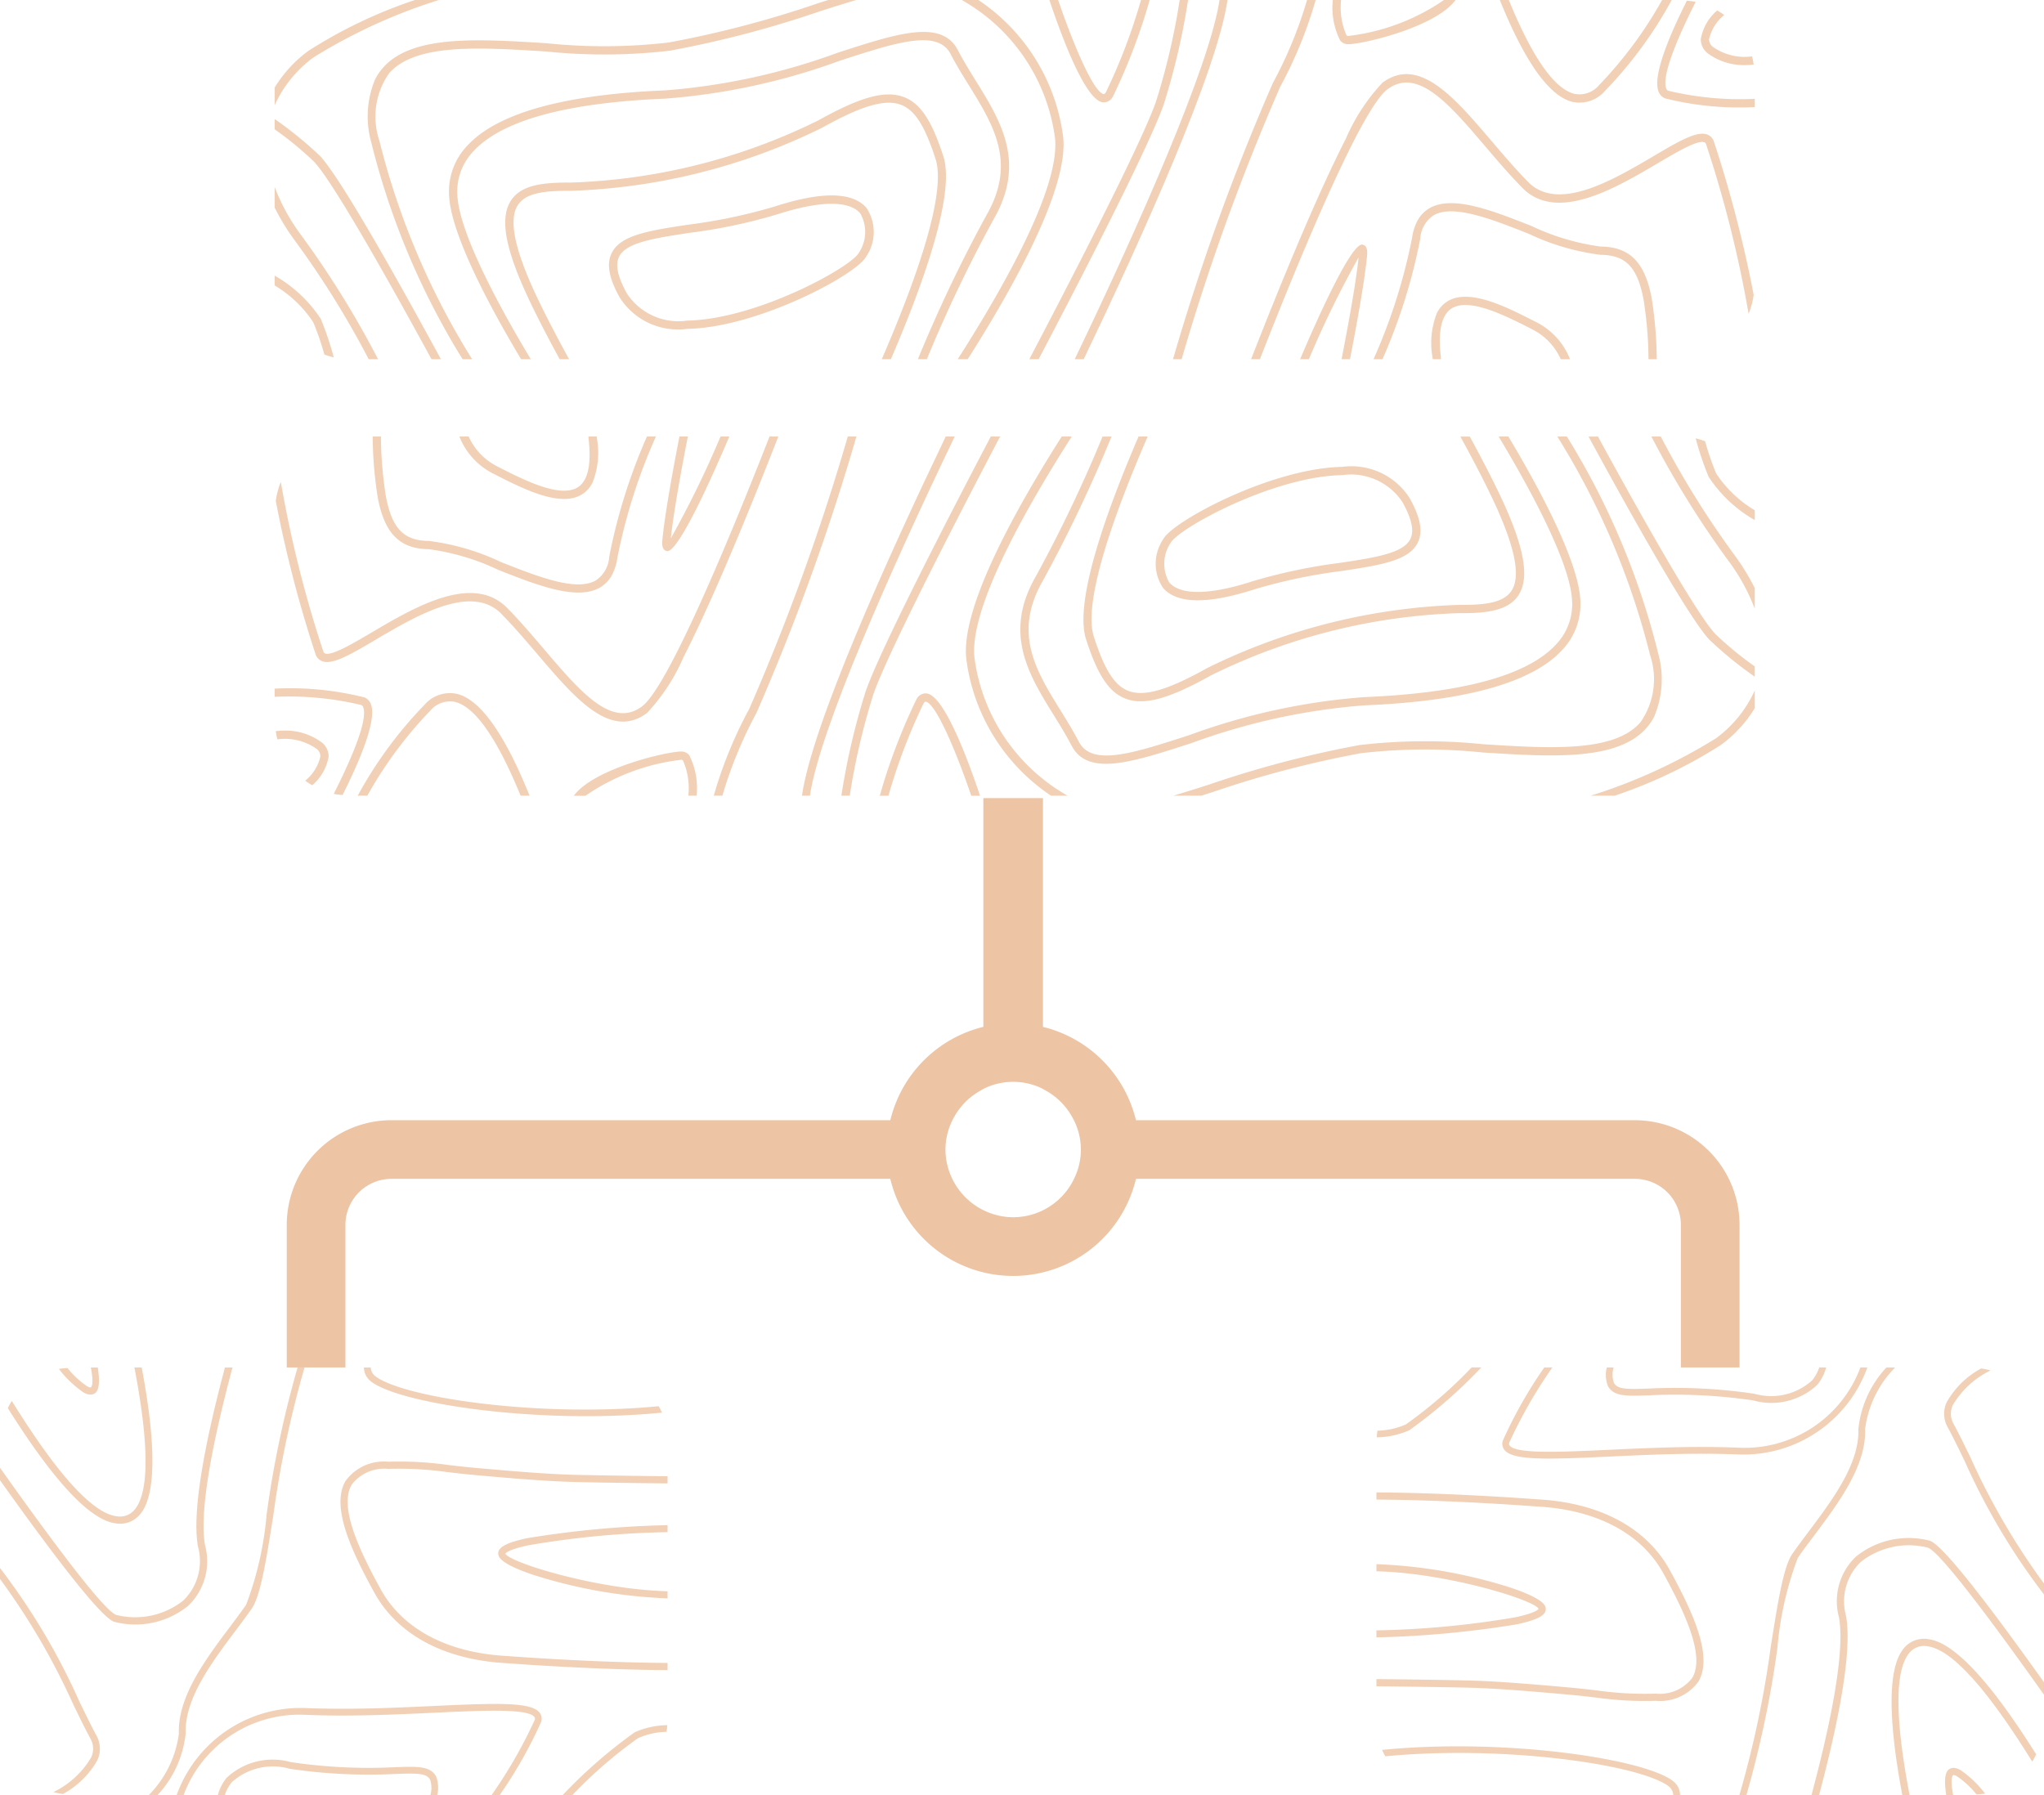 <svg xmlns="http://www.w3.org/2000/svg" viewBox="0 0 98.765 86.757"><title>server</title><g id="e2d275e2-5fa9-4d92-a01f-2f0fa2dce187" data-name="Layer 2"><g id="8183169c-e58d-4128-bef3-8f0bcb6461fb" data-name="Layer 1"><path d="M78.997,54.142H54.889a6.119,6.119,0,0,0-4.494-4.511V38.574H47.515V49.63a6.119,6.119,0,0,0-4.495,4.511H18.913a5.063,5.063,0,0,0-5.057,5.057v6.894h2.835v-6.894a2.224,2.224,0,0,1,2.222-2.222H43.02a6.099,6.099,0,0,0,11.869,0H78.997a2.224,2.224,0,0,1,2.222,2.222v6.894h2.835v-6.894A5.063,5.063,0,0,0,78.997,54.142ZM48.955,58.832a3.295,3.295,0,0,1-3.272-3.272,3.233,3.233,0,0,1,.422-1.576,3.273,3.273,0,0,1,1.255-1.264c.088-.05.173-.103.266-.145a3.209,3.209,0,0,1,2.658 0c.093.042.178.095.266.145a3.272,3.272,0,0,1,1.255,1.263,3.171,3.171,0,0,1,.124,2.924A3.271,3.271,0,0,1,48.955,58.832Z" style="fill:#edc4a4"/><g style="opacity:0.8"><path d="M75.98,4.923a1.623,1.623,0,0,0,1.572-.53A20.116,20.116,0,0,0,80.776,0h-.464a19.783,19.783,0,0,1-3.04,4.108,1.236,1.236,0,0,1-1.197.427C74.913,4.25,73.795,2.176,72.903,0h-.433C73.417,2.337,74.63,4.591,75.98,4.923Z" style="fill:#edc4a4"/><path d="M82.495,6.503c-.503-.191-1.381.327-2.597,1.044-1.947,1.148-4.613,2.721-6.059,1.248-.617-.629-1.205-1.319-1.773-1.985-1.802-2.113-3.503-4.11-5.259-2.819a9.306,9.306,0,0,0-1.776,2.714C63.608,9.485,61.84,13.806,60.452,17.362h.425c2.268-5.801,4.993-12.187,6.167-13.049,1.456-1.071,2.968.702,4.719,2.756.573.672,1.165,1.367,1.792,2.006,1.663,1.696,4.485.031,6.546-1.184.949-.559,1.93-1.137,2.253-1.015.029.011.062.033.087.107a56.758,56.758,0,0,1,2.05,8.182,3.615,3.615,0,0,0,.245-.916,59.471,59.471,0,0,0-1.916-7.389A.537.537,0,0,0,82.495,6.503Z" style="fill:#edc4a4"/><path d="M77.34,11.916a11.231,11.231,0,0,1-3.33-.989c-1.876-.742-3.815-1.509-4.934-.867a1.546,1.546,0,0,0-.609.654,2.491,2.491,0,0,0-.233.764A27.264,27.264,0,0,1,66.368,17.362H66.8a27.237,27.237,0,0,0,1.826-5.825,1.457,1.457,0,0,1,.647-1.132c.952-.546,2.801.185,4.589.892a11.443,11.443,0,0,0,3.474,1.018c1.219.011,1.782.595,2.078,2.153a19.123,19.123,0,0,1,.241,2.894h.398a19.552,19.552,0,0,0-.248-2.968C79.478,12.67,78.74,11.929,77.34,11.916Z" style="fill:#edc4a4"/><path d="M74.248,15.578c-1.48-.757-3.321-1.7-4.366-.976a1.399,1.399,0,0,0-.449.524,3.924,3.924,0,0,0-.208,2.18c.002.019.002.036.004.055h.399c-.004-.034-.003-.066-.007-.1-.141-1.224.024-2.009.488-2.331.848-.589,2.645.331,3.957,1.003a2.965,2.965,0,0,1,1.349,1.428h.448A3.397,3.397,0,0,0,74.248,15.578Z" style="fill:#edc4a4"/><path d="M63.572,0h-.416A20.632,20.632,0,0,1,61.505,4.011a110.066,110.066,0,0,0-4.826,13.35h.417A108.689,108.689,0,0,1,61.86,4.193,20.816,20.816,0,0,0,63.572,0Z" style="fill:#edc4a4"/><path d="M58.926,0c-.459,3.133-3.849,10.807-6.997,17.362h.435C55.171,11.509,58.823,3.42,59.312,0Z" style="fill:#edc4a4"/><path d="M51.369,6.602A9.39,9.39,0,0,0,47.274,0h-.8a9.019,9.019,0,0,1,4.5,6.648c.272,2.344-2.38,7.086-4.698,10.714h.483C49.073,13.717,51.651,9.03,51.369,6.602Z" style="fill:#edc4a4"/><path d="M18.797,3.547c1.267-1.456,4.337-1.263,7.587-1.059A27.396,27.396,0,0,0,32.369,2.449,50.735,50.735,0,0,0,39.624.544C40.251.342,40.822.163,41.369,0H40.02c-.175.056-.336.106-.518.165a50.47,50.47,0,0,1-7.2,1.891,27.085,27.085,0,0,1-5.892.034c-3.351-.211-6.517-.41-7.913,1.195a2.676,2.676,0,0,0-.366.541,4.626,4.626,0,0,0-.192,3.052,36.504,36.504,0,0,0,4.413,10.483h.461A36.649,36.649,0,0,1,18.33,6.798,3.648,3.648,0,0,1,18.797,3.547Z" style="fill:#edc4a4"/><path d="M45.583,7.558c-.556-1.722-1.103-2.55-1.889-2.859-.897-.352-2.099-.028-4.151,1.119A29.101,29.101,0,0,1,27.554,8.825c-1.382-.013-2.4.133-2.875.884-.024.038-.047.078-.068.118-.468.915-.114,2.481,1.134,5.037.423.866.862,1.699,1.299,2.497h.455c-.469-.849-.941-1.742-1.395-2.672-1.202-2.462-1.562-4.028-1.087-4.767.376-.596,1.285-.71,2.534-.698A29.599,29.599,0,0,0,39.739,6.166c1.909-1.067,3.048-1.394,3.81-1.095.662.259,1.141,1.016,1.656,2.61.561,1.737-1.078,6.172-2.599,9.681h.44C44.57,13.822,46.175,9.391,45.583,7.558Z" style="fill:#edc4a4"/><path d="M37.443,9.977a25.899,25.899,0,0,1-4.172.88c-1.893.286-3.264.493-3.706,1.357l-.01.02c-.258.527-.132,1.212.396,2.156a3.343,3.343,0,0,0,3.266,1.504c3.398-.062,8.195-2.631,8.64-3.499a2.11,2.11,0,0,0,.013-2.342C41.203,9.269,39.714,9.244,37.443,9.977Zm4.059,2.236c-.352.687-4.93,3.22-8.293,3.282a2.978,2.978,0,0,1-2.911-1.3c-.452-.808-.578-1.392-.385-1.786l.006-.012c.35-.682,1.702-.886,3.411-1.145a26.157,26.157,0,0,0,4.235-.895c2.043-.66,3.464-.676,4.001-.046A1.809,1.809,0,0,1,41.502,12.213Z" style="fill:#edc4a4"/><path d="M13.272,9.039v.994a10.808,10.808,0,0,0,.986,1.608A44.107,44.107,0,0,1,17.815,17.362h.453A45.744,45.744,0,0,0,14.58,11.404,9.613,9.613,0,0,1,13.272,9.039Z" style="fill:#edc4a4"/><path d="M15.146,2.775A26.451,26.451,0,0,1,21.207,0h-1.159a23.166,23.166,0,0,0-5.139,2.453,6.206,6.206,0,0,0-1.637,1.779V5.088A5.861,5.861,0,0,1,15.146,2.775Z" style="fill:#edc4a4"/><path d="M53.284,4.944a.539.539,0,0,0,.056.003.506.506,0,0,0,.435-.279A28.625,28.625,0,0,0,55.551,0h-.419a27.785,27.785,0,0,1-1.696,4.459c-.026.043-.068.094-.1.089C52.877,4.49,51.938,2.373,51.129,0h-.423C51.355,1.937,52.46,4.838,53.284,4.944Z" style="fill:#edc4a4"/><path d="M65.135,2.137c.726,0,4.235-.827,5.197-2.135L70.333,0h-.562a10.232,10.232,0,0,1-4.637,1.739c-.013,0-.04,0-.079-.045A3.342,3.342,0,0,1,64.8,0h-.399a3.524,3.524,0,0,0,.357,1.959A.495.495,0,0,0,65.135,2.137Z" style="fill:#edc4a4"/><path d="M65.834,11.823,65.813,11.821c-.562,0-2.198,3.667-2.992,5.541h.424a48.4,48.4,0,0,1,2.402-4.922c-.138,1.315-.54,3.48-.823,4.922h.406c.29-1.483.695-3.675.823-4.971C66.068,12.235,66.104,11.871,65.834,11.823Z" style="fill:#edc4a4"/><path d="M80.604,4.385a.189.189,0,0,1-.101-.131c-.214-.658.637-2.596,1.432-4.165a3.656,3.656,0,0,0-.427-.053c-.769,1.528-1.645,3.541-1.384,4.342a.584.584,0,0,0,.318.372,14.711,14.711,0,0,0,4.254.43l.093-0V4.778A15.031,15.031,0,0,1,80.604,4.385Z" style="fill:#edc4a4"/><path d="M82.566,2.612a2.929,2.929,0,0,0,1.744.535,3.772,3.772,0,0,0,.426-.026,3.599,3.599,0,0,0-.077-.397,2.656,2.656,0,0,1-1.858-.434.455.455,0,0,1-.22-.394A2.096,2.096,0,0,1,83.314.726a3.617,3.617,0,0,0-.339-.22,2.334,2.334,0,0,0-.793,1.383A.857.857,0,0,0,82.566,2.612Z" style="fill:#edc4a4"/><path d="M13.272,13.323v.405c0,.025.007.048.007.073a5.763,5.763,0,0,1,1.859,1.777,13.051,13.051,0,0,1,.533,1.554,3.571,3.571,0,0,0,.456.142,14.862,14.862,0,0,0-.626-1.86A6.531,6.531,0,0,0,13.272,13.323Z" style="fill:#edc4a4"/><path d="M47.149,3.903c-.296-.479-.603-.973-.86-1.47-.784-1.517-2.895-.831-5.818.118a31.008,31.008,0,0,1-8.33,1.817c-4.909.2-8.13,1.104-9.574,2.686a3.208,3.208,0,0,0-.867,2.402c.099,1.957,2.112,5.623,3.479,7.906h.469c-1.347-2.237-3.453-6.016-3.549-7.927a2.822,2.822,0,0,1,.764-2.112c1.369-1.5,4.496-2.361,9.295-2.557a31.327,31.327,0,0,0,8.437-1.837c2.735-.887,4.712-1.529,5.34-.314.264.511.574,1.012.875,1.497,1.192,1.925,2.319,3.744.858,6.284a69.138,69.138,0,0,0-3.315,6.965h.432a67.849,67.849,0,0,1,3.229-6.766C49.593,7.849,48.351,5.843,47.149,3.903Z" style="fill:#edc4a4"/><path d="M57.407,0H57.002a33.003,33.003,0,0,1-1.142,4.901c-.724,2.1-4.444,9.261-6.125,12.461h.451c1.73-3.294,5.321-10.218,6.05-12.33A33.742,33.742,0,0,0,57.407,0Z" style="fill:#edc4a4"/><path d="M13.272,5.754v.496a16.326,16.326,0,0,1,1.903,1.565c1.008,1.069,4.137,6.721,5.674,9.546h.455c-1.499-2.764-4.761-8.678-5.839-9.82A18.322,18.322,0,0,0,13.272,5.754Z" style="fill:#edc4a4"/></g><g style="opacity:0.8"><path d="M22.081,33.536a1.623,1.623,0,0,0-1.572.53,20.116,20.116,0,0,0-3.225,4.393h.464a19.783,19.783,0,0,1,3.04-4.108,1.236,1.236,0,0,1,1.197-.427c1.162.286,2.28,2.359,3.172,4.535h.433C24.645,36.122,23.431,33.868,22.081,33.536Z" style="fill:#edc4a4"/><path d="M15.566,31.956c.503.191,1.381-.327,2.597-1.044,1.947-1.148,4.613-2.721,6.059-1.248.617.629,1.205,1.319,1.773,1.985,1.802,2.113,3.503,4.11,5.259,2.819a9.307,9.307,0,0,0,1.776-2.714c1.423-2.78,3.191-7.101,4.579-10.657h-.425c-2.268,5.801-4.993,12.187-6.167,13.049-1.456,1.071-2.968-.702-4.719-2.756-.573-.672-1.165-1.367-1.792-2.006-1.663-1.696-4.485-.031-6.546,1.184-.949.559-1.93,1.137-2.253,1.015-.029-.011-.062-.033-.087-.107a56.758,56.758,0,0,1-2.05-8.182,3.615,3.615,0,0,0-.245.916,59.471,59.471,0,0,0,1.916,7.389A.537.537,0,0,0,15.566,31.956Z" style="fill:#edc4a4"/><path d="M20.721,26.543a11.231,11.231,0,0,1,3.33.989c1.876.742,3.815,1.509,4.934.867a1.546,1.546,0,0,0,.609-.654,2.49,2.49,0,0,0,.233-.764A27.265,27.265,0,0,1,31.693,21.097h-.432a27.237,27.237,0,0,0-1.826,5.825,1.457,1.457,0,0,1-.647,1.132c-.952.546-2.801-.185-4.589-.892a11.443,11.443,0,0,0-3.474-1.018c-1.219-.011-1.782-.595-2.078-2.153a19.123,19.123,0,0,1-.241-2.894h-.398a19.55,19.55,0,0,0,.248,2.968C18.583,25.789,19.321,26.53,20.721,26.543Z" style="fill:#edc4a4"/><path d="M23.813,22.88c1.48.757,3.321,1.7,4.366.976a1.399,1.399,0,0,0,.449-.524,3.924,3.924,0,0,0,.208-2.18c-.002-.019-.002-.036-.004-.055h-.399c.004.034.003.066.007.1.141,1.224-.024,2.009-.488,2.331-.848.589-2.645-.331-3.957-1.003a2.965,2.965,0,0,1-1.349-1.428h-.448A3.397,3.397,0,0,0,23.813,22.88Z" style="fill:#edc4a4"/><path d="M34.489,38.459h.416a20.634,20.634,0,0,1,1.651-4.011A110.066,110.066,0,0,0,41.382,21.097h-.417A108.69,108.69,0,0,1,36.201,34.266,20.816,20.816,0,0,0,34.489,38.459Z" style="fill:#edc4a4"/><path d="M39.135,38.459c.459-3.133,3.849-10.807,6.997-17.362h-.435c-2.806,5.853-6.459,13.942-6.947,17.362Z" style="fill:#edc4a4"/><path d="M46.692,31.857a9.39,9.39,0,0,0,4.096,6.602h.8a9.019,9.019,0,0,1-4.5-6.648c-.272-2.344,2.38-7.086,4.698-10.714h-.483C48.988,24.742,46.41,29.429,46.692,31.857Z" style="fill:#edc4a4"/><path d="M79.264,34.912c-1.267,1.456-4.337,1.263-7.587,1.059a27.396,27.396,0,0,0-5.985.039A50.733,50.733,0,0,0,58.437,37.915c-.626.202-1.197.381-1.744.544h1.349c.175-.056.336-.106.518-.165A50.471,50.471,0,0,1,65.759,36.403a27.085,27.085,0,0,1,5.892-.034c3.351.211,6.517.41,7.913-1.195a2.675,2.675,0,0,0,.366-.541,4.626,4.626,0,0,0,.192-3.052A36.504,36.504,0,0,0,75.709,21.097h-.461A36.649,36.649,0,0,1,79.731,31.661,3.648,3.648,0,0,1,79.264,34.912Z" style="fill:#edc4a4"/><path d="M52.478,30.901c.556,1.722,1.103,2.55,1.889,2.859.897.352,2.099.028,4.151-1.119A29.101,29.101,0,0,1,70.507,29.634c1.382.013,2.4-.133,2.875-.884.024-.038.047-.078.068-.118.468-.915.114-2.481-1.134-5.037-.423-.866-.862-1.699-1.299-2.497h-.455c.469.849.941,1.742,1.395,2.672,1.202,2.462,1.562,4.028,1.087,4.767-.376.596-1.285.71-2.534.698a29.599,29.599,0,0,0-12.188,3.058c-1.909,1.067-3.048,1.394-3.81,1.095-.662-.259-1.141-1.016-1.656-2.61-.561-1.737,1.078-6.172,2.599-9.681h-.44C53.491,24.637,51.886,29.068,52.478,30.901Z" style="fill:#edc4a4"/><path d="M60.618,28.482a25.899,25.899,0,0,1,4.172-.88c1.893-.286,3.264-.493,3.706-1.357l.01-.02c.258-.527.132-1.212-.396-2.156a3.343,3.343,0,0,0-3.266-1.504c-3.398.062-8.195,2.631-8.64,3.499a2.11,2.11,0,0,0-.013,2.342C56.858,29.19,58.347,29.215,60.618,28.482Zm-4.059-2.236c.352-.687,4.93-3.22,8.293-3.282a2.978,2.978,0,0,1,2.911,1.3c.452.808.578,1.392.385,1.786l-.006.012c-.35.682-1.702.887-3.411,1.145a26.158,26.158,0,0,0-4.235.895c-2.043.66-3.464.676-4.001.046A1.809,1.809,0,0,1,56.559,26.246Z" style="fill:#edc4a4"/><path d="M84.789,29.42v-.994a10.809,10.809,0,0,0-.986-1.608,44.108,44.108,0,0,1-3.556-5.721h-.453a45.745,45.745,0,0,0,3.687,5.958A9.613,9.613,0,0,1,84.789,29.42Z" style="fill:#edc4a4"/><path d="M82.915,35.684a26.45,26.45,0,0,1-6.061,2.775h1.159a23.166,23.166,0,0,0,5.139-2.453,6.206,6.206,0,0,0,1.637-1.779v-.856A5.861,5.861,0,0,1,82.915,35.684Z" style="fill:#edc4a4"/><path d="M44.777,33.515a.536.536,0,0,0-.056-.003.506.506,0,0,0-.435.279,28.624,28.624,0,0,0-1.776,4.669h.419a27.785,27.785,0,0,1,1.696-4.459c.026-.043.068-.094.1-.089.458.059,1.397,2.176,2.206,4.549H47.355C46.706,36.522,45.601,33.621,44.777,33.515Z" style="fill:#edc4a4"/><path d="M32.926,36.322c-.726,0-4.235.827-5.197,2.135l-.001.002h.562A10.232,10.232,0,0,1,32.926,36.72c.013,0,.04,0,.079.045a3.342,3.342,0,0,1,.256,1.694h.399a3.524,3.524,0,0,0-.357-1.959A.495.495,0,0,0,32.926,36.322Z" style="fill:#edc4a4"/><path d="M32.227,26.636l.021.002c.562,0,2.198-3.667,2.992-5.541h-.424a48.402,48.402,0,0,1-2.402,4.922c.138-1.315.54-3.48.823-4.922h-.406c-.29,1.483-.695,3.675-.823,4.971C31.993,26.223,31.957,26.587,32.227,26.636Z" style="fill:#edc4a4"/><path d="M17.457,34.074a.189.189,0,0,1,.101.131c.214.658-.637,2.596-1.432,4.165a3.658,3.658,0,0,0,.427.053c.769-1.528,1.645-3.541,1.384-4.342a.584.584,0,0,0-.318-.372,14.711,14.711,0,0,0-4.254-.43l-.093 0v.4A15.03,15.03,0,0,1,17.457,34.074Z" style="fill:#edc4a4"/><path d="M15.495,35.846a2.929,2.929,0,0,0-1.744-.535,3.77,3.77,0,0,0-.426.026,3.599,3.599,0,0,0,.077.397,2.656,2.656,0,0,1,1.858.434.455.455,0,0,1,.22.394,2.096,2.096,0,0,1-.733,1.17,3.617,3.617,0,0,0,.339.22,2.334,2.334,0,0,0,.793-1.383A.857.857,0,0,0,15.495,35.846Z" style="fill:#edc4a4"/><path d="M84.789,25.136v-.405c0-.025-.007-.048-.007-.073a5.762,5.762,0,0,1-1.859-1.777,13.051,13.051,0,0,1-.533-1.554,3.573,3.573,0,0,0-.456-.142,14.861,14.861,0,0,0,.626,1.86A6.532,6.532,0,0,0,84.789,25.136Z" style="fill:#edc4a4"/><path d="M50.912,34.556c.296.479.603.973.86,1.47.784,1.517,2.895.831,5.818-.118a31.007,31.007,0,0,1,8.33-1.817c4.909-.2,8.13-1.104,9.574-2.686a3.208,3.208,0,0,0,.867-2.402c-.099-1.957-2.112-5.623-3.479-7.906h-.469c1.347,2.237,3.453,6.016,3.549,7.927a2.822,2.822,0,0,1-.764,2.112c-1.369,1.501-4.496,2.361-9.295,2.557a31.327,31.327,0,0,0-8.437,1.837c-2.735.887-4.712,1.529-5.34.314-.264-.511-.574-1.012-.875-1.497-1.192-1.925-2.319-3.744-.858-6.284a69.137,69.137,0,0,0,3.315-6.965H53.276A67.852,67.852,0,0,1,50.047,27.863C48.468,30.61,49.71,32.616,50.912,34.556Z" style="fill:#edc4a4"/><path d="M40.655,38.459H41.059a33.004,33.004,0,0,1,1.142-4.901c.724-2.1,4.444-9.261,6.125-12.461H47.875c-1.73,3.294-5.321,10.218-6.05,12.33A33.742,33.742,0,0,0,40.655,38.459Z" style="fill:#edc4a4"/><path d="M84.789,32.705v-.496a16.326,16.326,0,0,1-1.903-1.565c-1.008-1.069-4.137-6.721-5.674-9.546h-.455c1.499,2.764,4.761,8.678,5.839,9.82A18.323,18.323,0,0,0,84.789,32.705Z" style="fill:#edc4a4"/></g><g style="opacity:0.8"><path d="M75.65,81.891c.582.051,1.054.106,1.48.156a16.846,16.846,0,0,0,2.881.155,2.277,2.277,0,0,0,2.065-.944c.685-1.203-.229-3.238-1.339-5.274l-.054-.098c-1.123-2.047-3.393-3.262-6.386-3.42-.057-.005-4.102-.317-7.789-.335v.346c3.668.018,7.706.33,7.766.335,2.874.152,5.042,1.303,6.105,3.241,1.035,1.894,2.009,3.956,1.396,5.033a1.967,1.967,0,0,1-1.776.769,16.551,16.551,0,0,1-2.829-.152c-.429-.05-.904-.106-1.49-.157-1.567-.139-3.344-.295-4.823-.328-1.35-.03-2.726-.048-4.349-.064v.347c1.62.016,2.994.035,4.341.064C72.318,81.597,74.088,81.754,75.65,81.891Z" style="fill:#edc4a4"/><path d="M93.24,74.464a4.052,4.052,0,0,0-3.563.771,2.973,2.973,0,0,0-.82,2.928c.323,1.773-.505,5.532-1.326,8.594h.365c.821-3.07,1.636-6.823,1.303-8.656a2.65,2.65,0,0,1,.711-2.609,3.746,3.746,0,0,1,3.233-.695c.539.157,2.86,3.219,5.622,7.113v-.602C96.214,77.727,93.873,74.648,93.24,74.464Z" style="fill:#edc4a4"/><path d="M93.212,79.229a1.257,1.257,0,0,0-1.214.428c-.905,1.069-.656,4.044-.08,7.1h.353c-.576-2.993-.845-5.888-.008-6.876a.918.918,0,0,1,.9-.309c1.345.195,3.246,2.683,5.033,5.569a3.541,3.541,0,0,0,.19-.35C96.576,81.907,94.639,79.436,93.212,79.229Z" style="fill:#edc4a4"/><path d="M74.685,77.714a.324.324,0,0,0-.036-.106c-.087-.16-.4-.451-1.636-.868a24.287,24.287,0,0,0-6.505-1.141v.343c3.48.09,7.605,1.392,7.83,1.804l.006.013c-.003.007-.089.185-1.11.404a44.047,44.047,0,0,1-6.726.635v.339a48.472,48.472,0,0,0,6.765-.627C74.323,78.288,74.745,78.05,74.685,77.714Z" style="fill:#edc4a4"/><path d="M94.742,85.558c-.305-.179-.49-.112-.592-.025-.19.163-.203.617-.11,1.223h.334c-.096-.52-.106-.868.002-.961.011-.01.073-.008.19.061a4.321,4.321,0,0,1,.938.873,3.61,3.61,0,0,0,.415-.042A5.252,5.252,0,0,0,94.742,85.558Z" style="fill:#edc4a4"/><path d="M94.055,67.787a1.322,1.322,0,0,0,.057,1.193c.238.437.504.984.812,1.618a31.972,31.972,0,0,0,3.841,6.465v-.527A33.388,33.388,0,0,1,95.218,70.455c-.31-.637-.578-1.188-.82-1.631a.995.995,0,0,1-.041-.911,4.284,4.284,0,0,1,1.824-1.678,3.475,3.475,0,0,0-.455-.094A4.182,4.182,0,0,0,94.055,67.787Z" style="fill:#edc4a4"/><path d="M86.872,75.288c.235-.338.501-.694.778-1.062,1.189-1.586,2.537-3.383,2.473-5.175a5.164,5.164,0,0,1,1.449-2.958h-.422a5.138,5.138,0,0,0-1.354,2.97c.06,1.677-1.25,3.425-2.407,4.967-.279.372-.547.73-.785,1.072-.428.616-.698,2.322-1.041,4.482A49.65,49.65,0,0,1,84.049,86.757h.337a50.144,50.144,0,0,0,1.498-7.122A16.12,16.12,0,0,1,86.872,75.288Z" style="fill:#edc4a4"/><path d="M80.772,86.033c-1.557-1.082-8.247-2.03-13.994-1.457a3.489,3.489,0,0,0,.162.309c5.644-.544,12.138.368,13.645,1.416a.596.596,0,0,1,.268.455h.328a.929.929,0,0,0-.097-.387A.995.995,0,0,0,80.772,86.033Z" style="fill:#edc4a4"/><path d="M71.575,66.092h-.468a21.873,21.873,0,0,1-3.169,2.748,3.575,3.575,0,0,1-1.382.308c-.014.106-.027.212-.032.321a4.022,4.022,0,0,0,1.57-.342A23.887,23.887,0,0,0,71.575,66.092Z" style="fill:#edc4a4"/><path d="M72.691,70.072c.408.52,2.023.469,5.081.326,1.905-.089,4.063-.19,6.196-.103A6.364,6.364,0,0,0,90.229,66.092h-.335a5.974,5.974,0,0,1-5.913,3.876c-2.146-.088-4.313.014-6.224.103-2.307.108-4.486.21-4.809-.201a.148.148,0,0,1-.019-.151,22.904,22.904,0,0,1,2.08-3.627h-.39a21.556,21.556,0,0,0-2.003,3.535A.475.475,0,0,0,72.691,70.072Z" style="fill:#edc4a4"/><path d="M77.693,66.989c.279.511.887.489,1.991.449a25.712,25.712,0,0,1,5.034.247,3.246,3.246,0,0,0,3.098-.761,2.249,2.249,0,0,0,.422-.832H87.902a1.889,1.889,0,0,1-.336.62,2.955,2.955,0,0,1-2.801.649,26.095,26.095,0,0,0-5.093-.25c-1.074.039-1.517.042-1.692-.279a1.252,1.252,0,0,1-.011-.74h-.33A1.491,1.491,0,0,0,77.693,66.989Z" style="fill:#edc4a4"/></g><g style="opacity:0.8"><path d="M23.114,70.958c-.582-.051-1.054-.106-1.48-.156a16.847,16.847,0,0,0-2.881-.155,2.277,2.277,0,0,0-2.065.944c-.685,1.203.229,3.238,1.339,5.274l.054.098c1.123,2.047,3.393,3.262,6.386,3.42.057.005,4.102.317,7.789.335V80.372c-3.668-.018-7.706-.33-7.766-.335-2.874-.152-5.042-1.303-6.105-3.241-1.035-1.894-2.009-3.956-1.396-5.033a1.967,1.967,0,0,1,1.776-.769,16.551,16.551,0,0,1,2.829.152c.429.05.904.106,1.49.157,1.567.139,3.344.295,4.823.328,1.35.03,2.726.048,4.349.064v-.347c-1.62-.016-2.994-.035-4.341-.064C26.447,71.252,24.676,71.096,23.114,70.958Z" style="fill:#edc4a4"/><path d="M5.525,78.386a4.052,4.052,0,0,0,3.563-.771,2.973,2.973,0,0,0,.82-2.928c-.323-1.773.505-5.532,1.326-8.594h-.365c-.821,3.07-1.636,6.823-1.303,8.656a2.65,2.65,0,0,1-.711,2.609,3.746,3.746,0,0,1-3.233.695C5.083,77.896,2.762,74.834,0,70.94v.602C2.551,75.123,4.891,78.201,5.525,78.386Z" style="fill:#edc4a4"/><path d="M5.553,73.62a1.257,1.257,0,0,0,1.214-.428c.905-1.069.656-4.044.08-7.1H6.494c.576,2.993.845,5.888.008,6.876a.918.918,0,0,1-.9.309c-1.345-.195-3.246-2.683-5.033-5.569a3.544,3.544,0,0,0-.19.35C2.189,70.942,4.126,73.413,5.553,73.62Z" style="fill:#edc4a4"/><path d="M24.08,75.136a.324.324,0,0,0,.036.106c.087.16.4.451,1.636.868a24.287,24.287,0,0,0,6.505,1.141v-.343c-3.48-.09-7.605-1.392-7.83-1.804L24.42,75.09c.003-.007.089-.185,1.11-.404a44.047,44.047,0,0,1,6.726-.635v-.339a48.472,48.472,0,0,0-6.765.627C24.442,74.561,24.02,74.8,24.08,75.136Z" style="fill:#edc4a4"/><path d="M4.023,67.291c.305.179.49.112.592.025.19-.163.203-.617.11-1.223H4.391c.096.52.106.868-.002.961-.011.01-.073.008-.19-.061a4.321,4.321,0,0,1-.938-.873,3.61,3.61,0,0,0-.415.042A5.251,5.251,0,0,0,4.023,67.291Z" style="fill:#edc4a4"/><path d="M4.71,85.062a1.322,1.322,0,0,0-.057-1.193c-.238-.437-.504-.984-.812-1.618A31.973,31.973,0,0,0,0,75.786v.527a33.389,33.389,0,0,1,3.547,6.08c.31.637.578,1.188.82,1.631a.995.995,0,0,1,.041.911A4.284,4.284,0,0,1,2.584,86.613a3.478,3.478,0,0,0,.455.094A4.182,4.182,0,0,0,4.71,85.062Z" style="fill:#edc4a4"/><path d="M11.893,77.561c-.235.338-.501.694-.778,1.062-1.189,1.586-2.537,3.383-2.473,5.175a5.164,5.164,0,0,1-1.449,2.958h.422A5.138,5.138,0,0,0,8.97,83.787c-.06-1.677,1.25-3.425,2.407-4.967.279-.372.547-.73.785-1.072.428-.616.698-2.322,1.041-4.482a49.653,49.653,0,0,1,1.513-7.174h-.337a50.145,50.145,0,0,0-1.498,7.122A16.12,16.12,0,0,1,11.893,77.561Z" style="fill:#edc4a4"/><path d="M17.993,66.817c1.557,1.082,8.247,2.03,13.994,1.457a3.488,3.488,0,0,0-.162-.309c-5.644.544-12.138-.368-13.645-1.416a.596.596,0,0,1-.268-.455h-.328a.929.929,0,0,0,.097.387A.995.995,0,0,0,17.993,66.817Z" style="fill:#edc4a4"/><path d="M27.19,86.757h.468a21.872,21.872,0,0,1,3.169-2.748,3.575,3.575,0,0,1,1.382-.308c.014-.106.027-.212.032-.321a4.022,4.022,0,0,0-1.57.342A23.889,23.889,0,0,0,27.19,86.757Z" style="fill:#edc4a4"/><path d="M26.074,82.777c-.408-.52-2.023-.469-5.081-.326-1.905.089-4.063.19-6.196.103A6.364,6.364,0,0,0,8.536,86.757h.335a5.974,5.974,0,0,1,5.913-3.876c2.146.088,4.313-.014,6.224-.103,2.307-.108,4.486-.21,4.809.201a.148.148,0,0,1,.019.151A22.905,22.905,0,0,1,23.755,86.757h.39a21.556,21.556,0,0,0,2.003-3.535A.475.475,0,0,0,26.074,82.777Z" style="fill:#edc4a4"/><path d="M21.072,85.861c-.279-.511-.887-.489-1.991-.449a25.712,25.712,0,0,1-5.034-.247,3.246,3.246,0,0,0-3.098.761,2.249,2.249,0,0,0-.422.832h.336a1.889,1.889,0,0,1,.336-.62,2.955,2.955,0,0,1,2.801-.649,26.096,26.096,0,0,0,5.093.25c1.074-.039,1.517-.042,1.692.279a1.252,1.252,0,0,1,.011.74h.33A1.491,1.491,0,0,0,21.072,85.861Z" style="fill:#edc4a4"/></g></g></g></svg>
